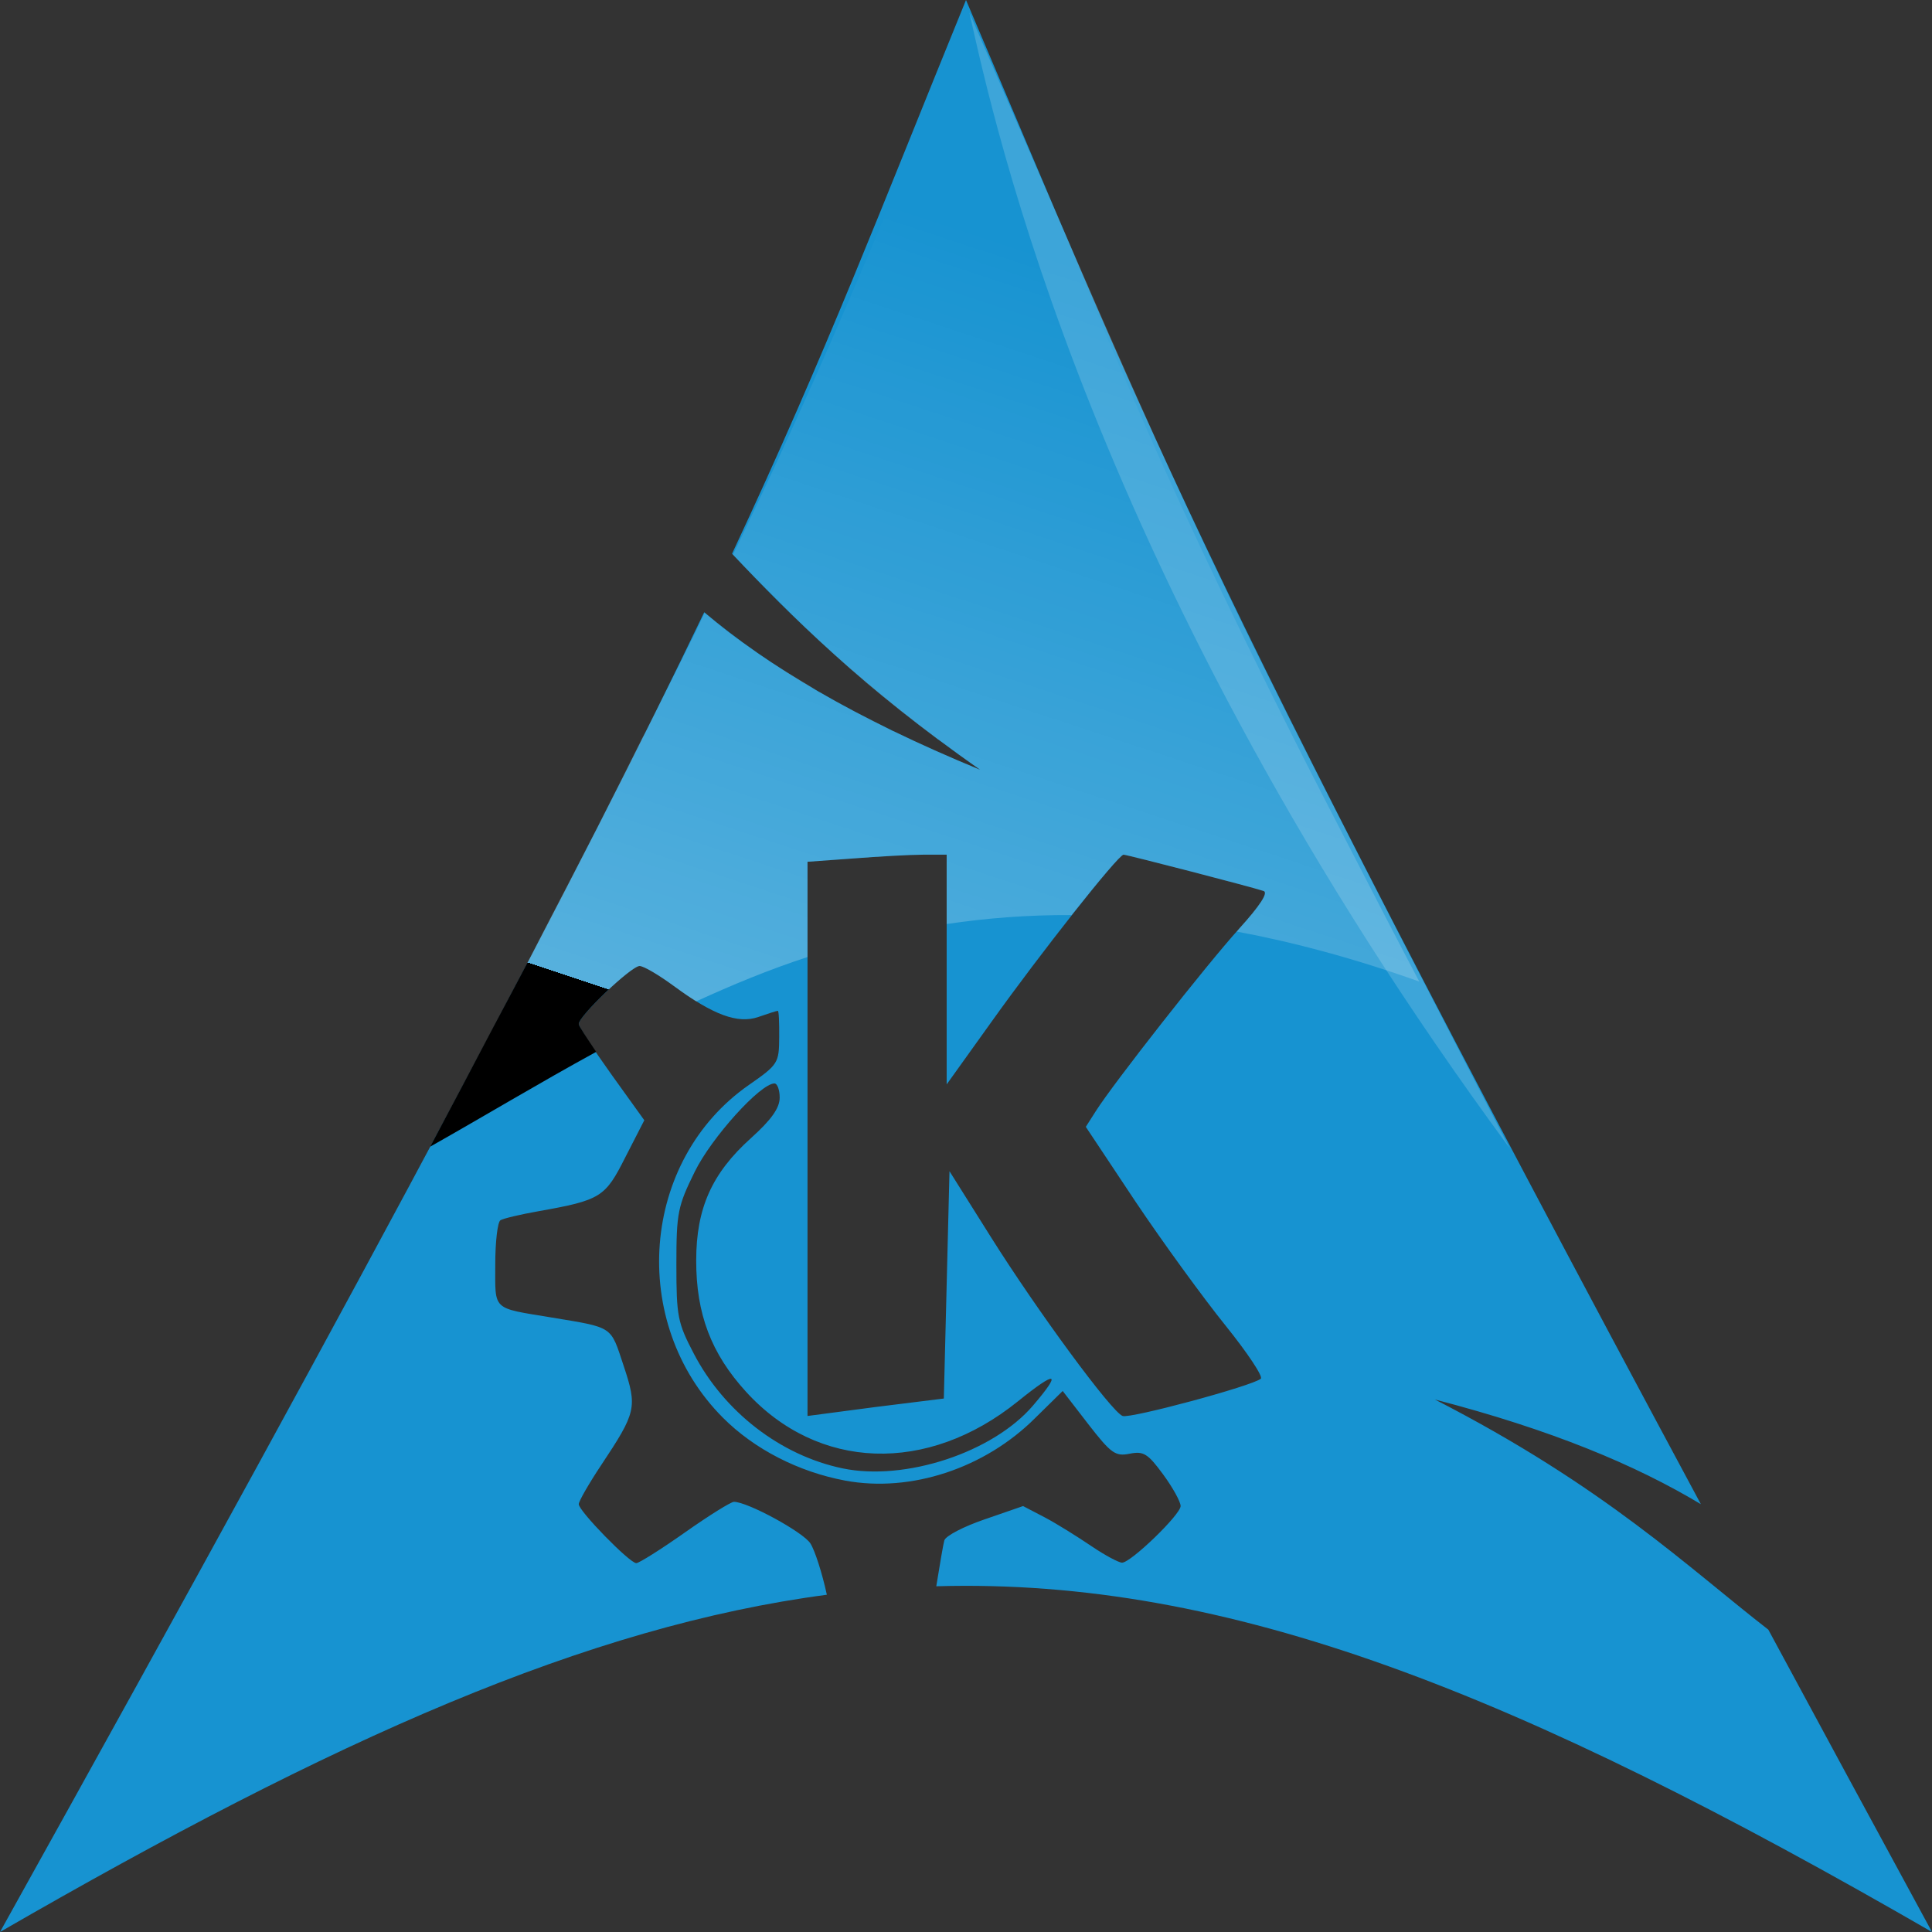 <?xml version="1.0" encoding="UTF-8" standalone="no"?>
<!-- Created with Inkscape (http://www.inkscape.org/) -->
<svg
   xmlns:dc="http://purl.org/dc/elements/1.1/"
   xmlns:cc="http://web.resource.org/cc/"
   xmlns:rdf="http://www.w3.org/1999/02/22-rdf-syntax-ns#"
   xmlns:svg="http://www.w3.org/2000/svg"
   xmlns="http://www.w3.org/2000/svg"
   xmlns:xlink="http://www.w3.org/1999/xlink"
   xmlns:sodipodi="http://sodipodi.sourceforge.net/DTD/sodipodi-0.dtd"
   xmlns:inkscape="http://www.inkscape.org/namespaces/inkscape"
   width="128"
   height="128"
   id="svg2488"
   sodipodi:version="0.32"
   inkscape:version="0.45.1"
   sodipodi:docbase="/home/thayer/tmp/archlinux-logo-contest/archer/masters"
   sodipodi:docname="archlinux-mods-kde2.svg"
   inkscape:output_extension="org.inkscape.output.svg.inkscape"
   version="1.0">
  <rect width="100%" height="100%" fill="#333333" stroke="none"/>
  <defs
     id="defs2490">
    <linearGradient
       inkscape:collect="always"
       xlink:href="#path1082_2_"
       id="linearGradient2193"
       gradientUnits="userSpaceOnUse"
       gradientTransform="matrix(-0.265,0,0,0.265,207.899,-12.559)"
       x1="541.335"
       y1="104.507"
       x2="606.912"
       y2="303.14" />
    <linearGradient
       inkscape:collect="always"
       xlink:href="#path1082_2_"
       id="linearGradient2197"
       gradientUnits="userSpaceOnUse"
       gradientTransform="matrix(-0.265,0,0,0.265,207.899,-12.559)"
       x1="541.335"
       y1="104.507"
       x2="606.912"
       y2="303.14" />
    <linearGradient
       gradientUnits="userSpaceOnUse"
       id="path1082_2_"
       y2="129.347"
       x2="112.499"
       y1="6.137"
       x1="112.499"
       gradientTransform="translate(287,-83)">
      <stop
         id="stop193"
         offset="0"
         style="stop-color:#ffffff;stop-opacity:0" />
      <stop
         id="stop195"
         offset="1"
         style="stop-color:#ffffff;stop-opacity:0.272" />
      <midPointStop
         id="midPointStop197"
         style="stop-color:#FFFFFF"
         offset="0" />
      <midPointStop
         id="midPointStop199"
         style="stop-color:#FFFFFF"
         offset="0.5" />
      <midPointStop
         id="midPointStop201"
         style="stop-color:#000000"
         offset="1" />
    </linearGradient>
    <linearGradient
       inkscape:collect="always"
       xlink:href="#path1082_2_"
       id="linearGradient2720"
       gradientUnits="userSpaceOnUse"
       gradientTransform="matrix(-0.266,0,0,0.265,410.964,745.538)"
       x1="541.335"
       y1="104.507"
       x2="606.912"
       y2="303.14" />
    <linearGradient
       inkscape:collect="always"
       xlink:href="#path1082_2_"
       id="linearGradient2722"
       gradientUnits="userSpaceOnUse"
       gradientTransform="matrix(-0.266,0,0,0.265,410.964,745.538)"
       x1="541.335"
       y1="104.507"
       x2="606.912"
       y2="303.14" />
    <linearGradient
       inkscape:collect="always"
       xlink:href="#path1082_2_"
       id="linearGradient2724"
       gradientUnits="userSpaceOnUse"
       gradientTransform="matrix(-0.266,0,0,0.265,410.964,745.538)"
       x1="541.335"
       y1="104.507"
       x2="606.912"
       y2="303.14" />
    <linearGradient
       inkscape:collect="always"
       xlink:href="#path1082_2_"
       id="linearGradient2726"
       gradientUnits="userSpaceOnUse"
       gradientTransform="matrix(0.265,0,0,0.263,63.729,131.004)"
       x1="541.335"
       y1="104.507"
       x2="606.912"
       y2="303.14" />
    <linearGradient
       inkscape:collect="always"
       xlink:href="#path1082_2_"
       id="linearGradient2728"
       gradientUnits="userSpaceOnUse"
       gradientTransform="matrix(-0.266,0,0,0.265,410.964,745.538)"
       x1="541.335"
       y1="104.507"
       x2="606.912"
       y2="303.14" />
    <linearGradient
       inkscape:collect="always"
       xlink:href="#path1082_2_"
       id="linearGradient2730"
       gradientUnits="userSpaceOnUse"
       gradientTransform="matrix(-0.266,0,0,0.265,410.964,745.538)"
       x1="541.335"
       y1="104.507"
       x2="606.912"
       y2="303.14" />
    <linearGradient
       inkscape:collect="always"
       xlink:href="#path1082_2_"
       id="linearGradient2732"
       gradientUnits="userSpaceOnUse"
       gradientTransform="matrix(-0.266,0,0,0.265,410.964,745.538)"
       x1="541.335"
       y1="104.507"
       x2="606.912"
       y2="303.14" />
    <linearGradient
       inkscape:collect="always"
       xlink:href="#path1082_2_"
       id="linearGradient2734"
       gradientUnits="userSpaceOnUse"
       gradientTransform="matrix(-0.266,0,0,0.265,410.964,745.538)"
       x1="541.335"
       y1="104.507"
       x2="606.912"
       y2="303.14" />
    <linearGradient
       inkscape:collect="always"
       xlink:href="#path1082_2_"
       id="linearGradient2736"
       gradientUnits="userSpaceOnUse"
       gradientTransform="matrix(-0.266,0,0,0.265,410.964,745.538)"
       x1="541.335"
       y1="104.507"
       x2="606.912"
       y2="303.14" />
    <linearGradient
       inkscape:collect="always"
       xlink:href="#path1082_2_"
       id="linearGradient2904"
       gradientUnits="userSpaceOnUse"
       gradientTransform="matrix(-0.266,0,0,0.265,410.964,745.538)"
       x1="541.335"
       y1="104.507"
       x2="606.912"
       y2="303.14" />
    <linearGradient
       inkscape:collect="always"
       xlink:href="#path1082_2_"
       id="linearGradient2906"
       gradientUnits="userSpaceOnUse"
       gradientTransform="matrix(-0.266,0,0,0.265,410.964,745.538)"
       x1="541.335"
       y1="104.507"
       x2="606.912"
       y2="303.14" />
    <linearGradient
       inkscape:collect="always"
       xlink:href="#path1082_2_"
       id="linearGradient2908"
       gradientUnits="userSpaceOnUse"
       gradientTransform="matrix(-0.266,0,0,0.265,410.964,745.538)"
       x1="541.335"
       y1="104.507"
       x2="606.912"
       y2="303.14" />
    <linearGradient
       inkscape:collect="always"
       xlink:href="#path1082_2_"
       id="linearGradient2910"
       gradientUnits="userSpaceOnUse"
       gradientTransform="matrix(-0.266,0,0,0.265,410.964,745.538)"
       x1="541.335"
       y1="104.507"
       x2="606.912"
       y2="303.14" />
    <linearGradient
       inkscape:collect="always"
       xlink:href="#path1082_2_"
       id="linearGradient2912"
       gradientUnits="userSpaceOnUse"
       gradientTransform="matrix(0.265,0,0,0.263,63.729,131.004)"
       x1="541.335"
       y1="104.507"
       x2="606.912"
       y2="303.14" />
    <linearGradient
       inkscape:collect="always"
       xlink:href="#path1082_2_"
       id="linearGradient2914"
       gradientUnits="userSpaceOnUse"
       gradientTransform="matrix(-0.266,0,0,0.265,410.964,745.538)"
       x1="541.335"
       y1="104.507"
       x2="606.912"
       y2="303.14" />
    <linearGradient
       inkscape:collect="always"
       xlink:href="#path1082_2_"
       id="linearGradient2916"
       gradientUnits="userSpaceOnUse"
       gradientTransform="matrix(-0.266,0,0,0.265,410.964,745.538)"
       x1="541.335"
       y1="104.507"
       x2="606.912"
       y2="303.14" />
    <linearGradient
       inkscape:collect="always"
       xlink:href="#path1082_2_"
       id="linearGradient2918"
       gradientUnits="userSpaceOnUse"
       gradientTransform="matrix(-0.266,0,0,0.265,410.964,745.538)"
       x1="541.335"
       y1="104.507"
       x2="606.912"
       y2="303.14" />
    <linearGradient
       inkscape:collect="always"
       xlink:href="#path1082_2_"
       id="linearGradient2188"
       gradientUnits="userSpaceOnUse"
       gradientTransform="matrix(-0.265,0,0,0.265,501.146,488.045)"
       x1="541.335"
       y1="104.507"
       x2="606.912"
       y2="303.14" />
  </defs>
  <sodipodi:namedview
     id="base"
     pagecolor="#ffffff"
     bordercolor="#666666"
     borderopacity="1.0"
     gridtolerance="10000"
     guidetolerance="10"
     objecttolerance="10"
     inkscape:pageopacity="0.0"
     inkscape:pageshadow="2"
     inkscape:zoom="1"
     inkscape:cx="64"
     inkscape:cy="64"
     inkscape:document-units="px"
     inkscape:current-layer="layer1"
     inkscape:window-width="636"
     inkscape:window-height="511"
     inkscape:window-x="1038"
     inkscape:window-y="16" />
  <g
     inkscape:label="Layer 1"
     inkscape:groupmode="layer"
     id="layer1"
     transform="translate(-293.248,-500.604)">
    <path
       style="fill:#1793d1;fill-opacity:1;fill-rule:evenodd;stroke:none;stroke-width:1;stroke-linecap:round;stroke-linejoin:round;stroke-miterlimit:10;stroke-dasharray:none;stroke-opacity:1"
       d="M 357.248,500.604 C 351.55,514.572 348.091,523.738 341.748,537.291 C 345.637,541.414 350.433,546.182 358.185,551.604 C 349.85,548.174 344.153,544.74 339.904,541.166 C 331.786,558.106 319.059,582.227 293.248,628.604 C 315.445,615.789 332.182,608.352 348.029,606.26 C 347.716,604.811 347.227,603.3 346.935,602.854 C 346.441,602.099 342.773,600.104 341.873,600.104 C 341.674,600.104 340.208,601.017 338.623,602.135 C 337.038,603.253 335.584,604.166 335.404,604.166 C 334.963,604.166 331.59,600.71 331.592,600.26 C 331.592,600.064 332.256,598.909 333.06,597.698 C 335.41,594.16 335.488,593.862 334.56,591.073 C 333.681,588.427 333.926,588.577 329.748,587.885 C 325.817,587.235 326.06,587.464 326.06,584.385 C 326.06,582.886 326.213,581.566 326.404,581.448 C 326.595,581.329 327.725,581.063 328.904,580.854 C 333.068,580.115 333.343,579.925 334.685,577.26 L 335.935,574.823 L 333.779,571.823 C 332.59,570.159 331.592,568.635 331.592,568.448 C 331.592,567.921 335.068,564.604 335.623,564.604 C 335.893,564.604 336.903,565.204 337.873,565.916 C 340.504,567.849 342.132,568.455 343.498,567.979 C 344.115,567.763 344.708,567.573 344.779,567.573 C 344.85,567.573 344.881,568.357 344.873,569.323 C 344.859,571.024 344.815,571.129 342.873,572.479 C 335.697,577.465 334.856,588.238 341.154,594.541 C 343.228,596.617 346.151,598.121 349.248,598.698 C 353.593,599.506 358.504,597.882 361.842,594.541 L 363.654,592.76 L 365.342,594.948 C 366.863,596.908 367.144,597.106 368.092,596.916 C 369.014,596.732 369.294,596.908 370.31,598.291 C 370.951,599.163 371.467,600.102 371.467,600.385 C 371.467,600.945 368.191,604.114 367.592,604.135 C 367.388,604.142 366.474,603.661 365.56,603.041 C 364.646,602.422 363.26,601.552 362.467,601.135 L 361.029,600.385 L 358.498,601.26 C 357.108,601.734 355.896,602.357 355.81,602.666 C 355.733,602.946 355.501,604.33 355.279,605.698 C 374.691,605.141 393.803,612.759 421.248,628.604 C 417.302,621.339 413.768,614.809 410.404,608.573 C 405.106,604.466 399.583,599.108 388.31,593.323 C 396.058,595.336 401.611,597.664 405.935,600.26 C 371.738,536.59 368.975,528.124 357.248,500.604 z M 354.404,557.229 L 355.967,557.229 L 355.967,564.823 L 355.967,572.448 L 358.967,568.26 C 362.147,563.803 367.334,557.229 367.685,557.229 C 367.914,557.229 376.164,559.365 376.967,559.635 C 377.29,559.744 376.716,560.618 375.342,562.135 C 373.185,564.516 367.01,572.383 365.842,574.229 L 365.185,575.26 L 368.467,580.198 C 370.284,582.91 372.981,586.612 374.435,588.416 C 375.889,590.221 376.946,591.805 376.779,591.948 C 376.223,592.423 368.118,594.607 367.623,594.416 C 366.886,594.133 362.006,587.502 358.904,582.573 L 356.154,578.198 L 355.967,585.729 L 355.779,593.26 L 351.248,593.823 L 346.748,594.416 L 346.748,576.073 L 346.748,557.698 L 349.779,557.479 C 351.454,557.348 353.541,557.23 354.404,557.229 z M 344.56,572.385 C 344.741,572.385 344.904,572.795 344.904,573.323 C 344.904,574.01 344.361,574.784 342.998,576.01 C 340.407,578.341 339.377,580.657 339.373,584.104 C 339.368,587.647 340.356,590.272 342.685,592.823 C 347.444,598.033 354.681,598.29 360.685,593.448 C 363.266,591.367 363.626,591.459 361.685,593.729 C 359.032,596.831 353.212,598.754 349.06,597.885 C 344.955,597.025 341.226,594.14 339.217,590.291 C 338.14,588.23 338.061,587.819 338.06,584.385 C 338.06,580.946 338.154,580.516 339.279,578.229 C 340.389,575.972 343.625,572.385 344.56,572.385 z "
       id="path3078" />
    <path
       style="fill:#ffffff;fill-opacity:0.166;fill-rule:evenodd;stroke:none;stroke-width:36.1;stroke-linecap:butt;stroke-linejoin:round;stroke-miterlimit:10;stroke-opacity:1"
       d="M 393.274,576.683 C 365.53,539.027 359.1,508.678 357.471,501.432 C 372.27,535.567 372.169,535.985 393.274,576.683 z "
       id="path3082"
       sodipodi:nodetypes="ccc" />
    <path
       style="fill:url(#linearGradient2193);fill-opacity:1;fill-rule:evenodd;stroke:none;stroke-width:0.714;stroke-linecap:round;stroke-linejoin:round;stroke-miterlimit:10;stroke-dasharray:none;stroke-opacity:1"
       d="M 64.25 0.562 C 63.541 2.307 62.843 3.983 62.188 5.594 C 61.459 7.383 60.751 9.107 60.062 10.781 C 59.374 12.456 58.708 14.106 58.031 15.719 C 57.355 17.332 56.661 18.927 55.969 20.531 C 55.276 22.136 54.58 23.726 53.844 25.375 C 53.108 27.024 52.339 28.722 51.531 30.469 C 50.723 32.215 49.876 34.009 48.969 35.906 C 48.841 36.173 48.692 36.48 48.562 36.75 C 49.532 37.777 50.573 38.83 51.688 39.938 C 52.232 40.479 52.784 41.034 53.375 41.594 C 54.589 42.746 55.888 43.954 57.344 45.188 C 57.355 45.197 57.363 45.209 57.375 45.219 C 58.822 46.443 60.408 47.695 62.156 49 C 62.163 49.005 62.181 48.995 62.188 49 C 63.062 49.653 63.976 50.327 64.938 51 C 62.863 50.147 60.953 49.294 59.188 48.438 C 59.179 48.433 59.165 48.442 59.156 48.438 C 58.861 48.294 58.6 48.143 58.312 48 C 57.187 47.438 56.103 46.877 55.094 46.312 C 54.825 46.162 54.542 45.994 54.281 45.844 C 54.273 45.839 54.258 45.848 54.25 45.844 C 53.972 45.683 53.738 45.505 53.469 45.344 C 52.296 44.642 51.177 43.959 50.156 43.25 C 50.144 43.241 50.137 43.227 50.125 43.219 C 49.506 42.788 48.912 42.371 48.344 41.938 C 47.766 41.496 47.218 41.039 46.688 40.594 C 46.468 41.041 46.288 41.448 46.062 41.906 C 45.23 43.595 44.306 45.43 43.375 47.281 C 43.148 47.733 42.953 48.131 42.719 48.594 C 42.673 48.686 42.609 48.783 42.562 48.875 C 42.495 49 42.436 49.129 42.375 49.25 C 41.471 51.059 40.575 52.859 39.562 54.844 C 38.514 56.903 37.399 59.038 36.219 61.312 C 35.839 62.044 35.519 62.682 35.125 63.438 C 34.298 65.024 33.457 66.584 32.562 68.281 C 31.273 70.726 29.942 73.27 28.5 75.969 C 32.054 73.965 35.684 71.775 39.5 69.688 C 38.861 68.742 38.344 67.968 38.344 67.844 C 38.344 67.317 41.82 64 42.375 64 C 42.645 64 43.655 64.6 44.625 65.312 C 45.173 65.715 45.657 66.054 46.125 66.344 C 48.49 65.259 50.924 64.248 53.5 63.406 L 53.5 57.094 L 56.531 56.875 C 58.206 56.744 60.293 56.626 61.156 56.625 L 62.719 56.625 L 62.719 61.219 C 65.347 60.828 68.103 60.61 71 60.625 C 72.792 58.351 74.258 56.625 74.438 56.625 C 74.667 56.625 82.916 58.761 83.719 59.031 C 84.042 59.14 83.468 60.014 82.094 61.531 C 82.055 61.574 81.978 61.673 81.938 61.719 C 85.733 62.428 89.75 63.503 94.031 65.031 C 92.437 62.011 90.971 59.163 89.594 56.5 C 88.217 53.837 86.938 51.358 85.75 49 C 84.562 46.642 83.465 44.418 82.438 42.312 C 81.41 40.207 80.458 38.219 79.562 36.312 C 78.667 34.406 77.824 32.572 77.031 30.812 C 76.239 29.053 75.499 27.352 74.781 25.688 C 74.063 24.023 73.36 22.404 72.688 20.781 C 72.015 19.158 71.374 17.54 70.719 15.906 C 70.509 15.384 70.304 14.844 70.094 14.312 C 70.041 14.189 69.99 14.062 69.938 13.938 C 69.358 12.577 68.661 10.97 68.062 9.562 C 66.873 6.75 65.614 3.766 64.25 0.562 z "
       id="path3080"
       transform="translate(293.248,500.604)" />
  </g>
</svg>

